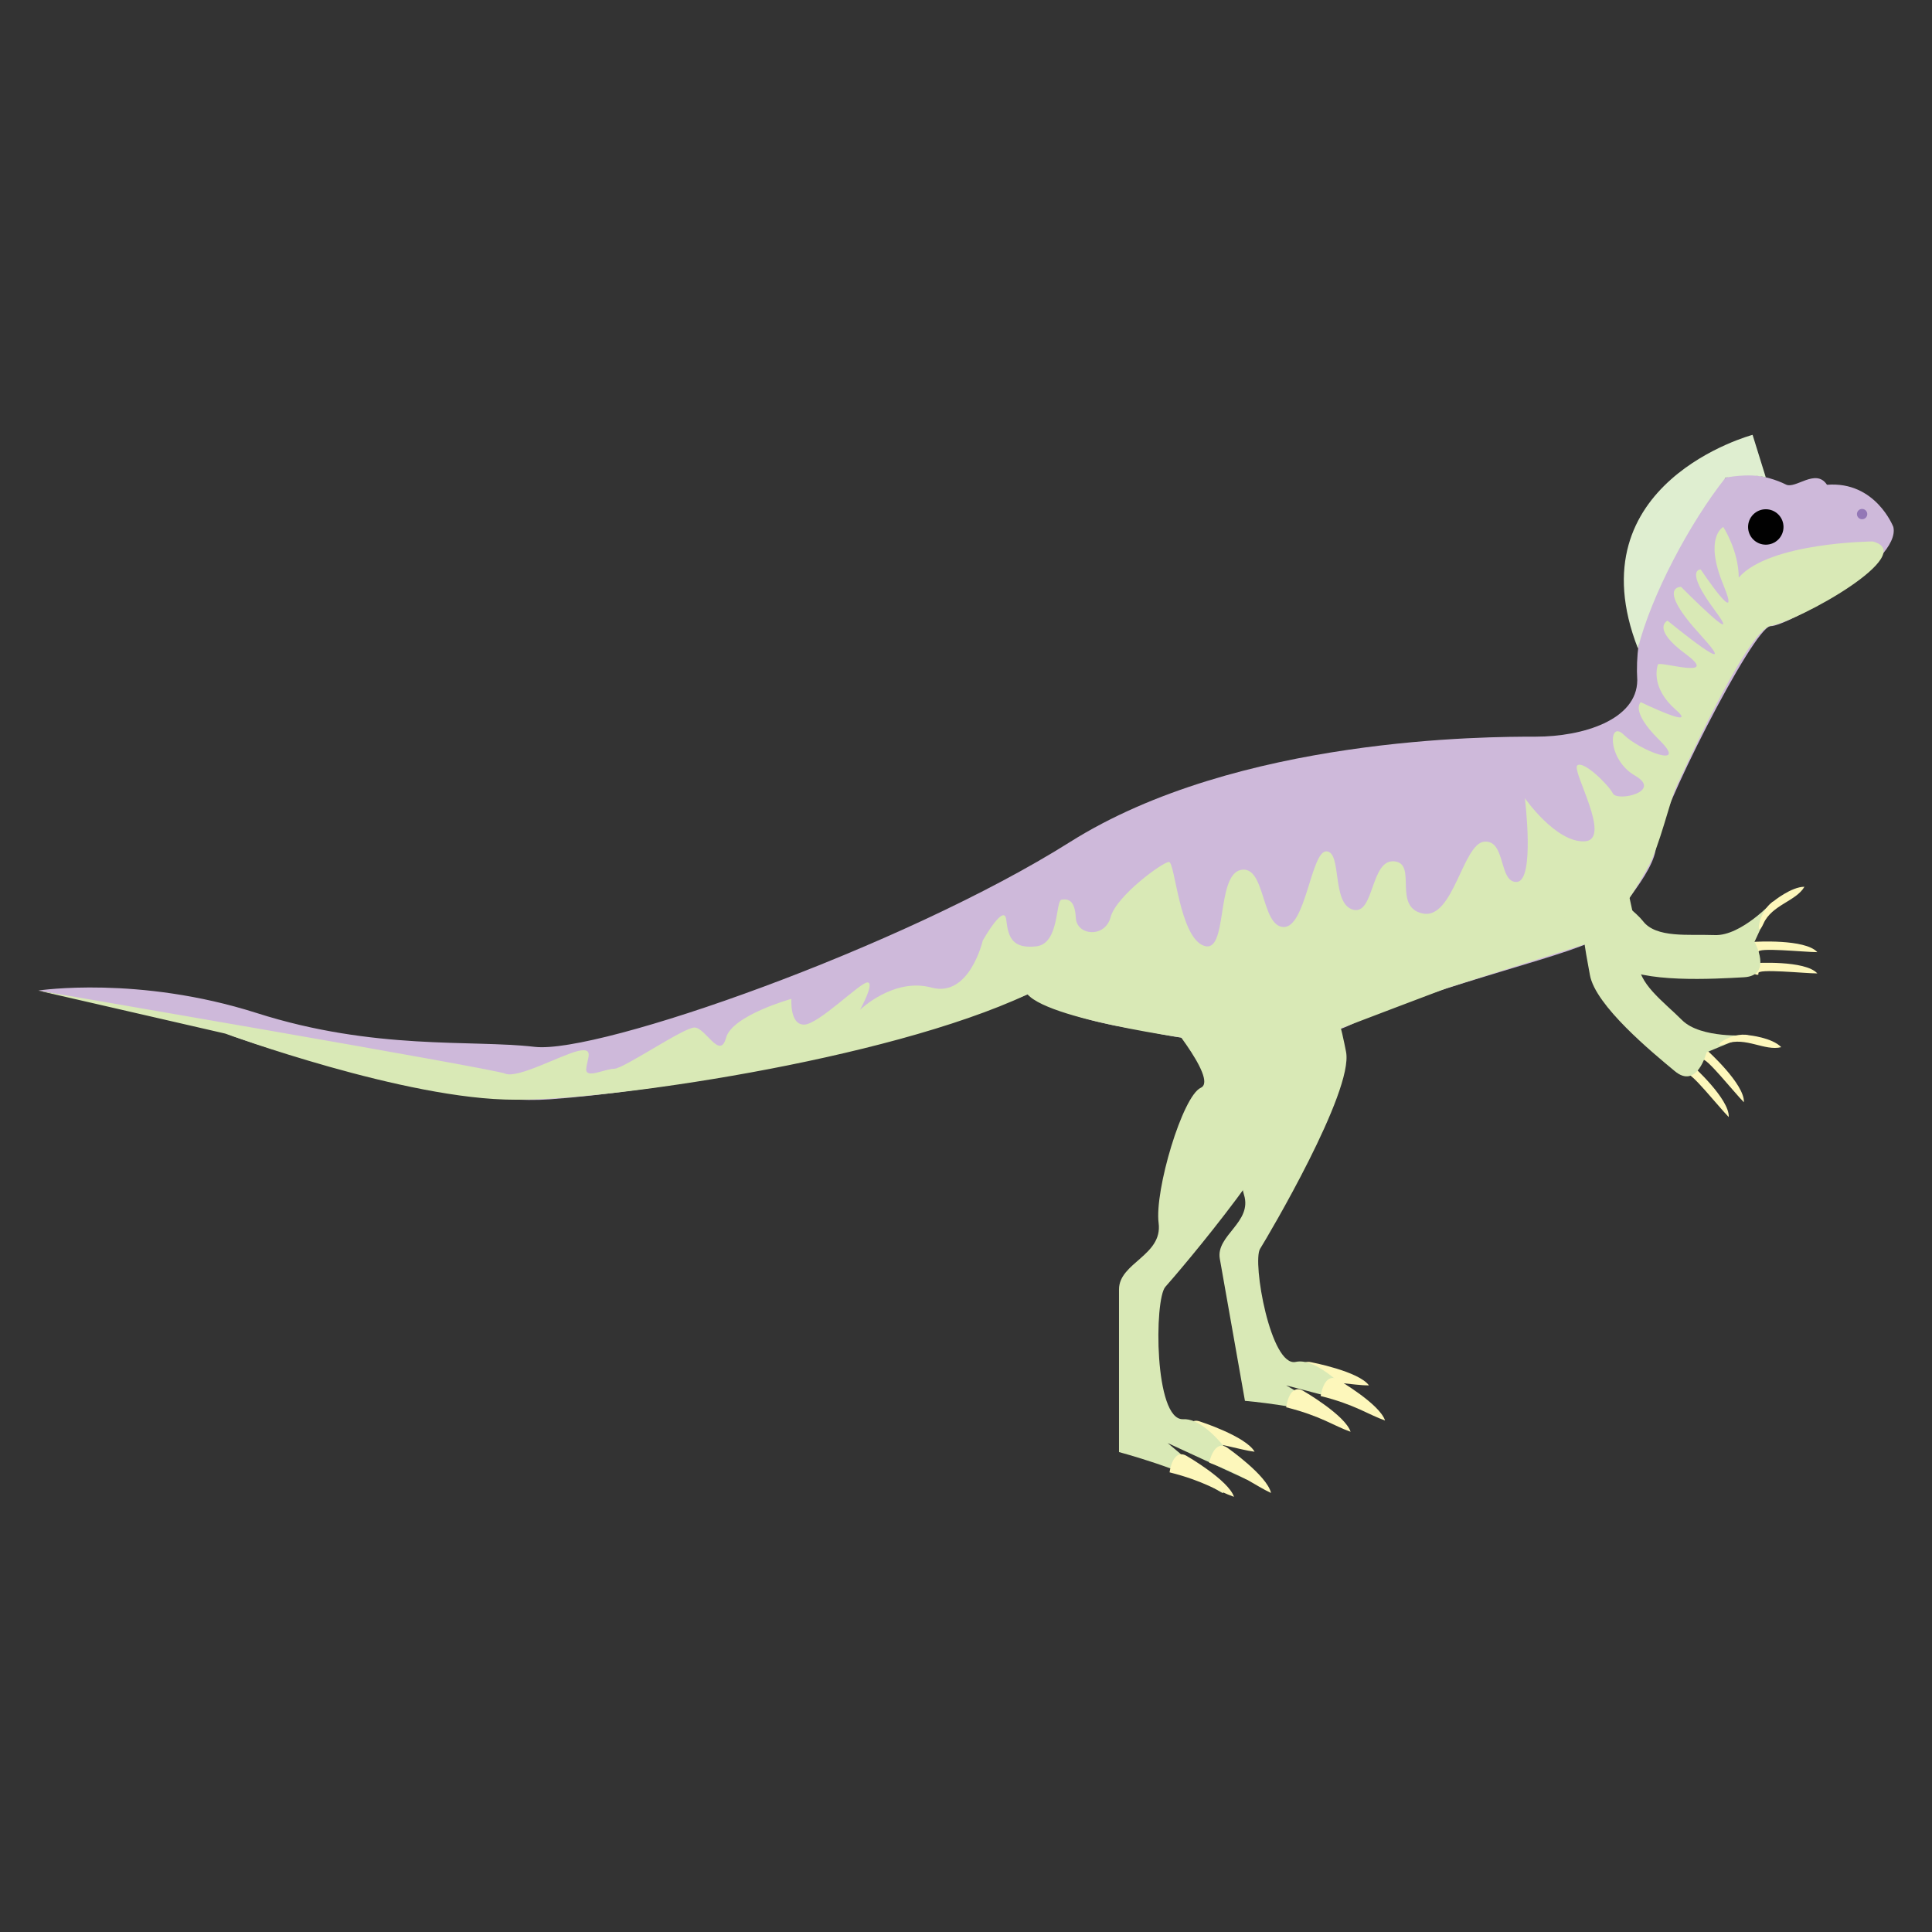 <?xml version="1.0" encoding="utf-8"?>
<!-- Generator: Adobe Illustrator 23.0.1, SVG Export Plug-In . SVG Version: 6.00 Build 0)  -->
<svg version="1.1" id="Layer_1" xmlns="http://www.w3.org/2000/svg" xmlns:xlink="http://www.w3.org/1999/xlink" x="0px" y="0px"
	 viewBox="0 0 599.8 599.8" style="enable-background:new 0 0 599.8 599.8;" xml:space="preserve">
<rect x="0" y="0" width="599.8" height="599.8" fill="#333333" stroke="none"/>
<style type="text/css">
	.st0{fill:#FDF7BB;}
	.st1{fill:#CEB9DA;}
	.st2{fill:#010101;}
	.st3{fill:#DFEED0;}
	.st4{fill:#D9E9B6;}
	.st5{fill:#9377B6;}
</style>
<g id="A-Guiabasaurus">
	<path class="st0" d="M407,422.9c0,0,14.8,2.8,18,7.2c-5.5,0-10.3-1.7-21.3-0.7C402.7,424.3,404.3,422.3,407,422.9z"/>
	<path class="st0" d="M372.5,441.3c0,0,14.3,4.6,17,9.4c-5.4-0.7-10-2.9-21.1-3.3C368.1,442.2,370,440.4,372.5,441.3z"/>
	<path class="st0" d="M525.3,330.7c0,0,11.7,10.5,11.4,16.1c-2.9-2.9-12.1-14.5-12.8-13.1C523.1,335.2,521.1,329.2,525.3,330.7z"/>
	<path class="st0" d="M530,326.1c0,0,11.7,10.5,11.4,16.1c-2.9-2.9-12.1-14.5-12.8-13.1C527.8,330.6,525.8,324.6,530,326.1z"/>
	<path class="st0" d="M544.7,299c0,0,15.7-1,19.5,3.2c-4.1,0-18.8-1.6-18.3,0C546.4,303.7,540.7,300.9,544.7,299z"/>
	<path class="st0" d="M544.7,292.4c0,0,15.7-1,19.5,3.2c-4.1,0-18.8-1.6-18.3,0C546.4,297.1,540.7,294.4,544.7,292.4z"/>
	<path class="st1" d="M587.8,163.6c0,0-5.5-14.3-20.6-13.1c-3.5-5.3-9.8,1.5-12.8-0.1c-5.3-2.7-18.1-5.8-21.6,0.7
		c-3.5,6.4-26.3,30.3-24.5,60.1c-0.1,12.3-16.9,17.5-31.5,17.5c-14.6,0-92.7,0-144.6,32.7s-146.4,65.9-166.2,63.6
		c-19.8-2.3-49.6,1.2-86.3-10.5c-36.7-11.7-67.7-7-67.7-7s51.3,10.5,58.3,13.4c7,2.9,67.7,22.7,100.3,20.4s99.7-13.4,148.7-32.7
		c12.8,8.7,35,11.1,35,11.1s39.7,10.5,65.3-1.7c25.7-12.3,74.1-22.7,77-27.4c2.9-4.7,17.5-19.8,17.5-28c0-8.2,30.3-68.2,35.6-68.2
		S590.3,174.4,587.8,163.6z"/>
	<circle class="st2" cx="548.2" cy="163.6" r="5.5"/>
	<path class="st3" d="M548.2,148.2l-4.1-13.2c0,0-55.7,14.8-35.6,66.3c4.1-16.4,16.1-39,27.2-53
		C535.7,148.3,542.6,146.8,548.2,148.2z"/>
	<path class="st4" d="M581.4,168.1c0,0-31.9,0.2-41.6,11.2c0-8.3-4.8-15.7-4.8-15.7s-6.1,3.1,0,17.9c6.1,14.9-7-4.7-7-4.7
		s-5.3-0.3,4.4,12.7c9.6,13-10.5-7.3-10.5-7.3s-8-0.4,6.1,15c14.1,15.5-10.3-4.5-10.3-4.5s-5.3,2.3,5.7,10.4c10.9,8.1-8.3,2-8.7,3.2
		c-0.4,1.2-2,7.4,5.5,14c7.6,6.6-10.8-2.3-10.8-2.3s-3.5,2.6,5.8,11.8c9.3,9.2-6.3,3.1-11.1-1.7c-4.8-4.8-5.2,7.7,3.5,12.7
		s-5.6,8.2-6.9,5.5c-1.3-2.6-9-10.2-11-8.7c-2,1.5,11.1,23.2,2.2,23.6c-8.9,0.4-18.5-13.4-18.5-13.4s3.2,25.7-2.5,26
		c-5.7,0.3-3.3-13.1-10.1-12.5c-6.7,0.6-9.6,24.3-19.1,22.3c-9.5-2-1.5-15.6-8.9-16.2c-7.4-0.6-6.1,16.9-12.8,15
		c-6.7-1.9-3.3-17.9-8.2-18.1c-4.8-0.1-6.4,23.9-13.4,23.5c-7-0.4-5.5-19.5-13.3-17.7c-7.7,1.9-3.8,26.3-11.4,23.5
		c-7.6-2.8-8.9-26-10.8-26c-1.9,0-16.3,10.5-18.1,17.1c-1.7,6.6-10.5,5.8-10.8,0.3c-0.3-5.5-2.3-6-4.4-5.7c-2,0.3-0.6,13.7-7.9,14.5
		c-7.3,0.8-8.7-2.7-9.3-8.2c-0.6-5.5-7.3,6.4-7.3,6.4s-4.1,17.8-15.9,14.6c-11.8-3.2-22.2,6.9-22.2,6.9s4.7-8.5,2.3-8.5
		c-2.3,0-15.2,13.1-19.7,13.1s-3.9-8-3.9-8s-18.4,5.1-20.3,12.1c-1.9,7-6.4-3.2-9.8-3.2s-22,12.8-24.9,12.8s-9,3.3-8.7,0
		s2.6-6.7-2.6-5.5s-18.8,8.7-22.6,7c-3.8-1.6-145.1-25.8-145.1-25.8l58.3,13.4c0,0,56.1,20.6,89.8,20.5
		c27.3,0.4,114.9-12,159.2-32.7c7.6,8.6,57.5,14.8,57.5,14.8s12.7,3.6,36-2.8c6.7-2.6,36.6-13.9,36.6-13.9l42.5-13.5
		c0,0,7.2-0.7,20.1-24.2c3.4-6.1,6.9-20.9,8.6-24.6c1.7-3.7,21.5-47.4,29-50.1C558.5,192.9,596.1,171.9,581.4,168.1z"/>
	<circle class="st5" cx="578.1" cy="159.6" r="1.6"/>
	<path class="st4" d="M359.7,313.2c0,0,18.8,21.9,13.1,24.5s-14.4,31.9-13.1,42c1.3,10.1-12.3,12.3-12.3,20.6s0,50.5,0,50.5
		s20.6,5.5,30.2,11.6c9.6,6.1-15.1-14.4-15.1-14.4l24.7,11.4c0,0-10.9-19.3-19.9-18.8c-9,0.4-9-37.2-5.5-41.1
		c3.5-3.9,41.8-48.4,41.6-62.6C403.2,322.7,402.1,274.3,359.7,313.2z"/>
	<path class="st4" d="M376,312.8c0,0,19.8,16.2,15.2,19.4c-4.6,3.2-7.7,30.1-5,38.7c2.7,8.6-8.8,12.6-7.5,19.9
		c1.3,7.3,7.8,44.1,7.8,44.1s18.8,1.6,28.2,5.5c9.3,3.9-15.4-10.3-15.4-10.3l23.3,6.1c0,0-12.5-15.1-20.3-13.4
		c-7.8,1.8-13.6-31.1-11.1-35.1s29-48.8,26.7-61.1C415.5,314.4,407.1,272.3,376,312.8z"/>
	<path class="st4" d="M504.1,271.2c0,0,5.3,20.5,4.7,27.2c-0.6,6.7,7.6,12.5,13.4,18.3c5.8,5.8,20.4,4.7,20.4,4.7l-12.8,5.3
		c0,0-2.9,11.7-9.9,5.8c-7-5.8-24.6-20.3-26.3-29.8C492,293.1,486,270.6,504.1,271.2z"/>
	<path class="st4" d="M488.2,269.3c0,0,17.8,11.4,21.9,16.7c4.1,5.3,14.1,4,22.3,4.3c8.2,0.3,18.1-10.5,18.1-10.5l-5.8,12.6
		c0,0,5.8,10.5-3.3,11c-9.1,0.5-31.8,1.9-39.5-3.9C494.2,293.6,474.6,281.2,488.2,269.3z"/>
	<path class="st0" d="M550.6,279.8c0,0,5.5-4.5,9.6-4.5c-2.6,4.5-10.1,5.6-12.7,11.4S545.6,283,550.6,279.8z"/>
	<path class="st0" d="M543,321.4c0,0,7.1,0.7,10,3.7c-5.1,1.3-11.1-3.3-17.1-1.1C530,326.1,537.3,320.1,543,321.4z"/>
	<path class="st0" d="M415.3,428.3c0,0,13,7.5,14.7,12.7c-5.2-1.8-9.2-4.9-20-7.6C410.9,428.3,413.1,426.9,415.3,428.3z"/>
	<path class="st0" d="M404.6,431.8c0,0,13,7.5,14.7,12.7c-5.2-1.8-9.2-4.9-20-7.6C400.1,431.8,402.3,430.4,404.6,431.8z"/>
	<path class="st0" d="M381.1,449.5c0,0,12.3,8.6,13.5,14c-5-2.3-8.7-5.7-19.2-9.4C376.6,449.1,378.9,447.9,381.1,449.5z"/>
	<path class="st0" d="M368.4,452c0,0,13,7.5,14.7,12.7c-5.2-1.8-9.2-4.9-20-7.6C363.9,452,366.1,450.6,368.4,452z"/>
</g>
</svg>
